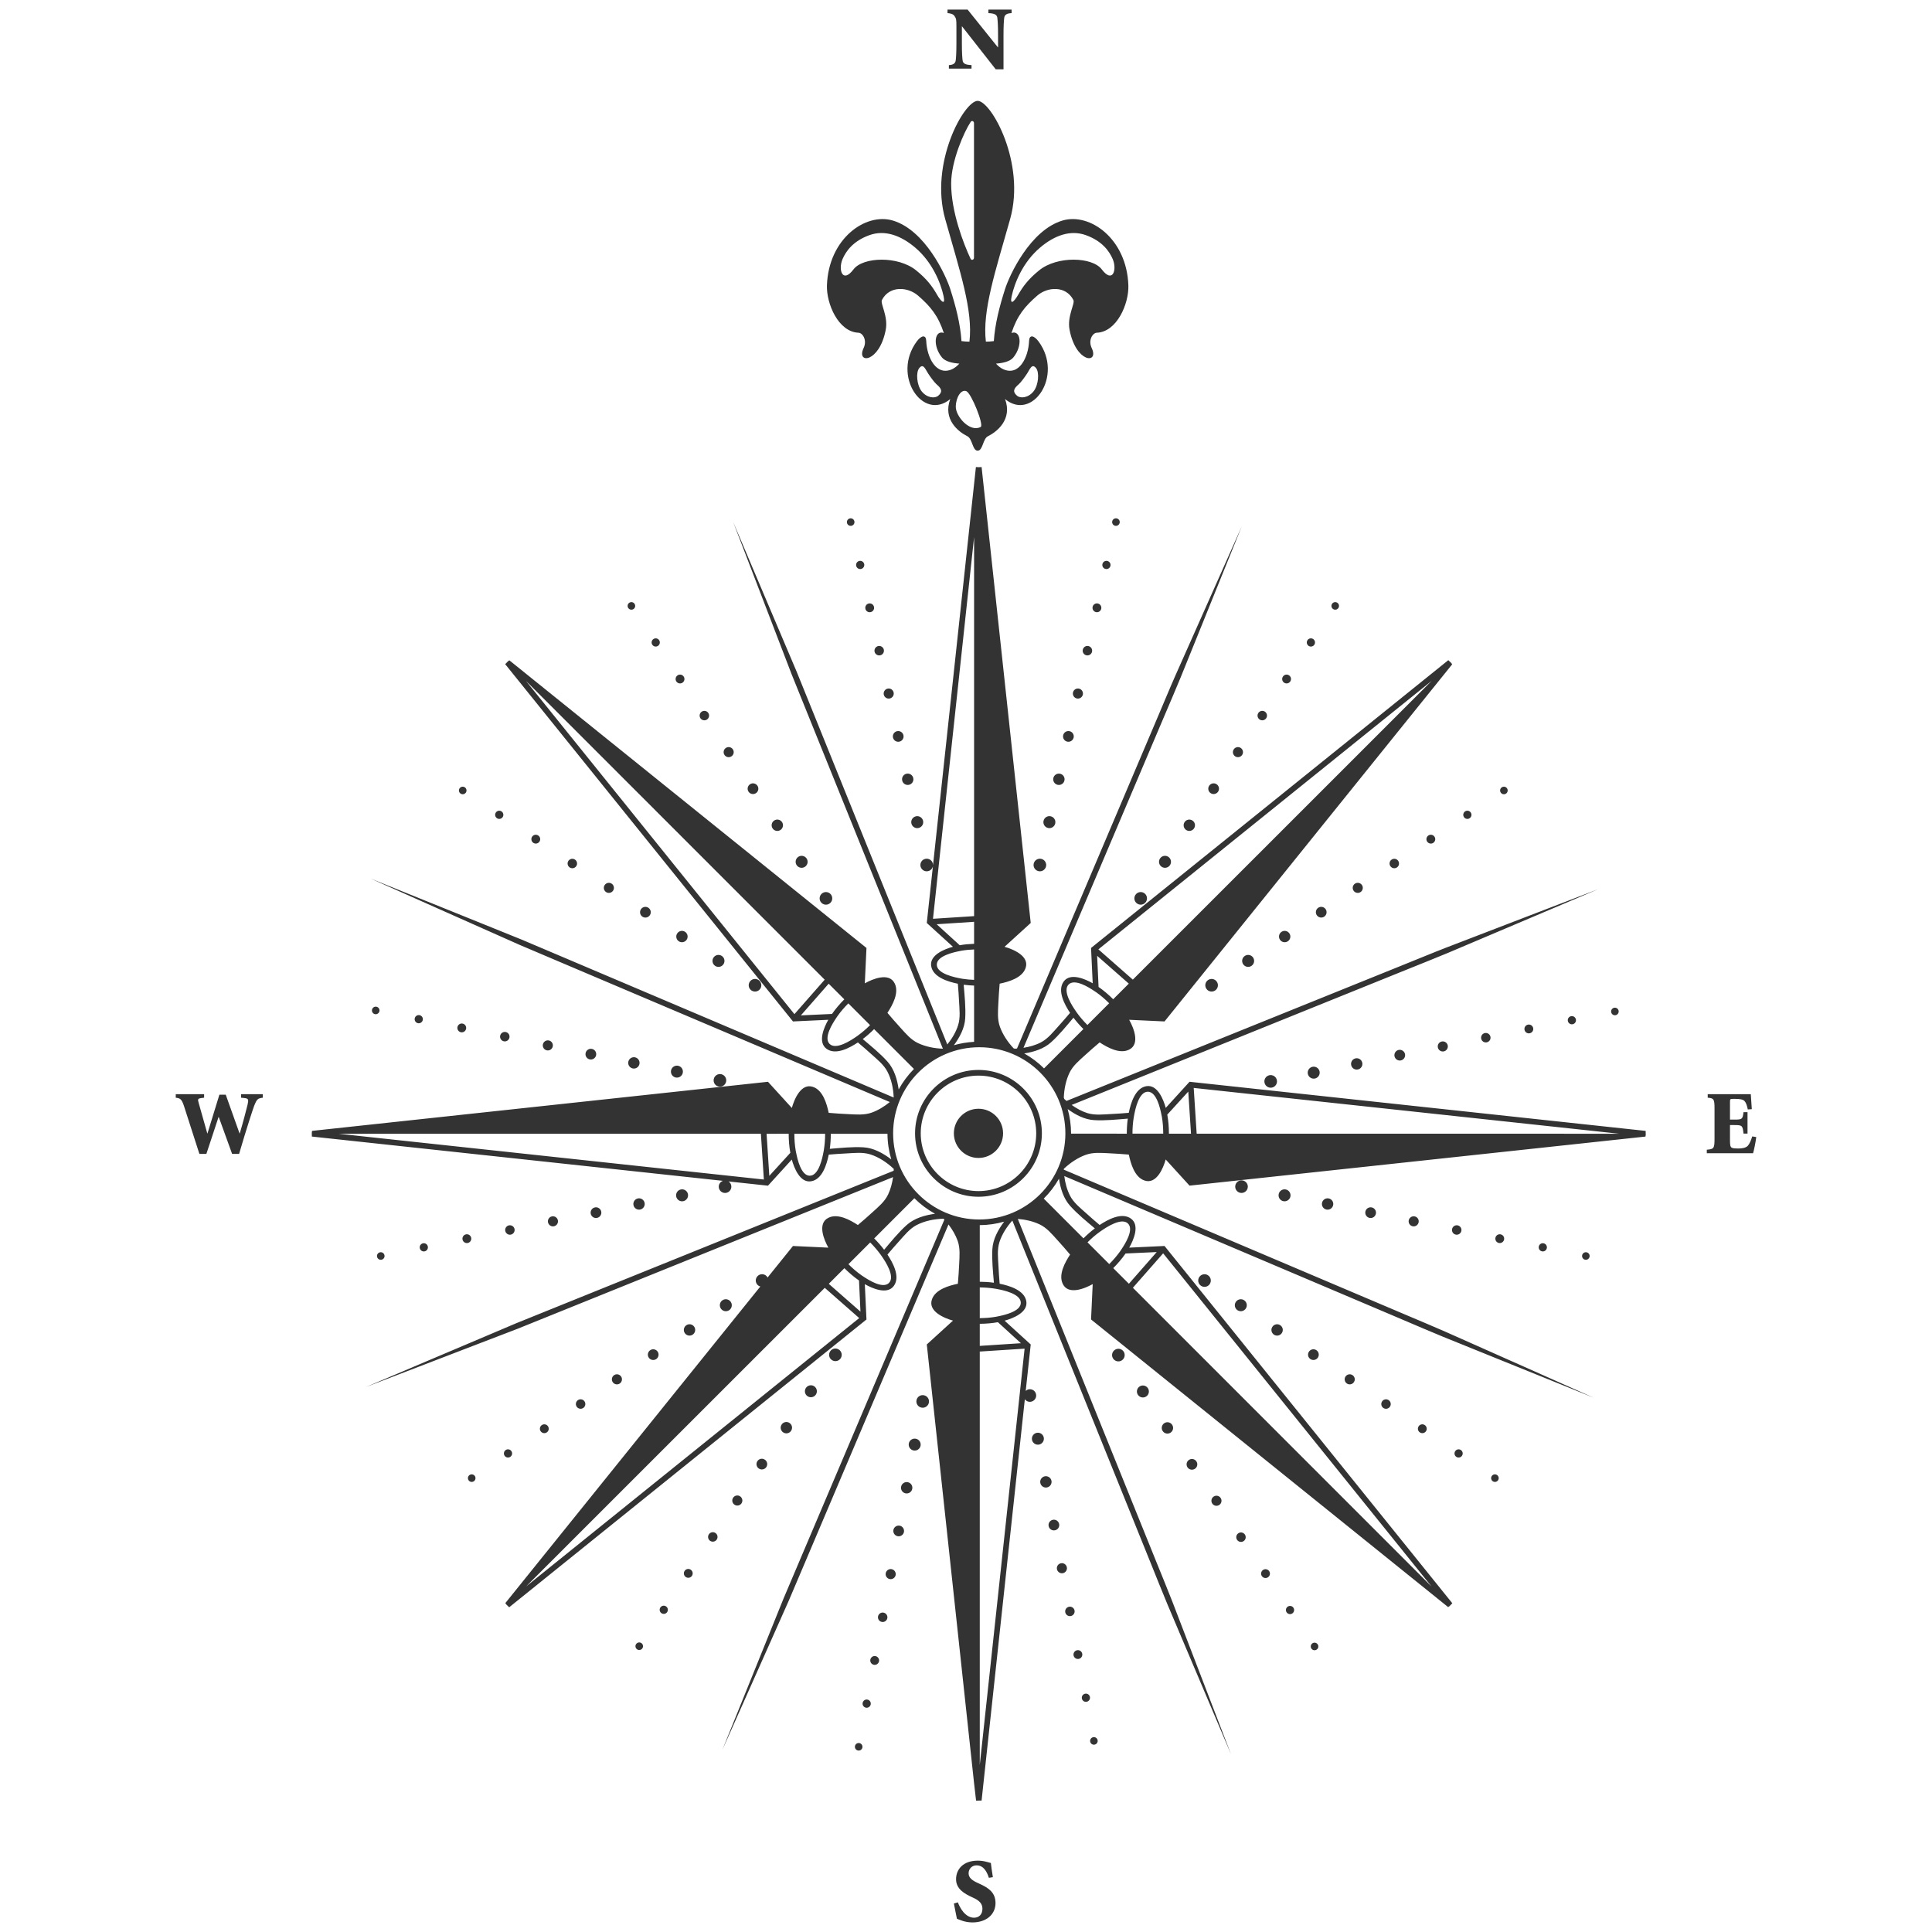 <?xml version="1.0" encoding="utf-8"?>
<!-- Generator: Adobe Illustrator 16.0.3, SVG Export Plug-In . SVG Version: 6.00 Build 0)  -->
<!DOCTYPE svg PUBLIC "-//W3C//DTD SVG 1.1//EN" "http://www.w3.org/Graphics/SVG/1.1/DTD/svg11.dtd">
<svg version="1.1" id="Layer_1" xmlns="http://www.w3.org/2000/svg" xmlns:xlink="http://www.w3.org/1999/xlink" x="0px" y="0px"
	 width="202px" height="202px" viewBox="-21.041 38.666 202 202" enable-background="new -21.041 38.666 202 202"
	 xml:space="preserve">
<path opacity="0.8" d="M0.3,153.437l-0.304,0.038c-0.352,0.048-0.38,0.114-0.266,0.504l0.903,3.193h0.018l1.246-4.049h0.665
	l1.444,4.049h0.02c0.333-1.112,0.685-2.452,0.817-3.004c0.124-0.541,0.095-0.646-0.314-0.693l-0.361-0.038v-0.37h2.271v0.37
	c-0.532,0.076-0.618,0.105-0.94,0.941c-0.048,0.123-0.779,2.31-1.54,4.932H3.227l-1.397-3.858H1.811l-1.274,3.858h-0.731
	l-1.606-4.988c-0.257-0.789-0.428-0.827-0.865-0.885v-0.37H0.3V153.437z M158.221,154.587c0-1.027-0.076-1.093-0.712-1.15v-0.37
	h4.505c0.009,0.161,0.056,0.855,0.104,1.568l-0.418,0.028c-0.096-0.466-0.2-0.732-0.352-0.885c-0.152-0.16-0.465-0.219-0.97-0.219
	h-0.161c-0.36,0-0.38,0-0.38,0.333v1.834h0.476c0.817,0,0.846-0.057,0.94-0.778h0.418v2.243h-0.418
	c-0.095-0.838-0.123-0.894-0.94-0.894h-0.476v1.549c0,0.494,0.02,0.731,0.189,0.817c0.152,0.076,0.371,0.085,0.666,0.085
	c0.38,0,0.798-0.057,1.007-0.284c0.162-0.172,0.323-0.524,0.466-0.979l0.418,0.066c-0.048,0.466-0.247,1.435-0.332,1.691h-4.838
	v-0.37c0.731-0.057,0.808-0.124,0.808-1.149V154.587z M83.881,45.91h-0.816l-3.518-4.485h-0.019v1.748
	c0,0.998,0.038,1.521,0.076,1.815c0.048,0.333,0.304,0.456,0.932,0.485v0.37H78.17v-0.37c0.418-0.02,0.664-0.152,0.713-0.485
	c0.038-0.294,0.074-0.817,0.074-1.815v-1.748c0-0.704-0.018-0.827-0.207-1.094c-0.145-0.199-0.381-0.266-0.723-0.294v-0.371h2.1
	l3.164,3.944h0.02v-1.273c0-0.998-0.039-1.521-0.075-1.815c-0.048-0.332-0.305-0.456-0.933-0.484v-0.371h2.424v0.371
	c-0.475,0.019-0.723,0.152-0.77,0.484c-0.038,0.295-0.076,0.817-0.076,1.815V45.91z M79.109,237.566
	c0.201,0.552,0.762,1.606,1.693,1.606c0.494,0,0.875-0.323,0.875-0.94c0-0.561-0.372-0.876-0.951-1.142l-0.143-0.067
	c-0.779-0.359-1.663-0.853-1.663-1.871c0-1.074,0.778-1.947,2.271-1.947c0.295,0,0.599,0.038,0.874,0.113
	c0.22,0.057,0.372,0.096,0.495,0.132c0.037,0.372,0.104,0.837,0.21,1.483L82.352,235c-0.209-0.627-0.542-1.302-1.293-1.302
	c-0.484,0-0.828,0.372-0.828,0.827c0,0.475,0.373,0.751,0.98,1.025l0.209,0.096c0.874,0.4,1.625,0.884,1.625,1.997
	c0,1.168-0.941,2.022-2.414,2.022c-0.379,0-0.77-0.074-1.026-0.162c-0.284-0.094-0.484-0.171-0.599-0.228
	c-0.076-0.437-0.199-0.948-0.313-1.586L79.109,237.566z M68.725,73.455c0.413,0.015,0.926,0.761,0.529,1.6
	c-0.803,1.691,1.646,1.572,2.313-1.906c0.275-1.431-0.596-2.742-0.396-3.121c0.793-1.525,2.711-1.373,3.769-0.459
	c1.319,1.142,2.109,2.113,2.702,3.914c-0.965-0.36-1.21,1.322-0.19,2.563c0.341,0.416,1.079,0.583,1.81,0.639
	c-0.23,0.248-0.484,0.459-0.751,0.58c-1.653,0.762-2.646-1.219-2.711-2.973c-0.023-0.628-0.493-0.6-0.993,0.077
	c-2.643,3.582,0.663,8.383,3.505,6.021c-0.794,2.133,0.859,3.429,1.786,3.884c0.546,0.271,0.528,1.512,1.079,1.512
	c0.552,0,0.533-1.24,1.079-1.512c0.927-0.455,2.579-1.751,1.786-3.884c2.843,2.362,6.147-2.438,3.505-6.021
	c-0.499-0.677-0.969-0.705-0.992-0.077c-0.066,1.754-1.058,3.734-2.711,2.973c-0.266-0.121-0.52-0.332-0.75-0.58
	c0.729-0.056,1.467-0.223,1.808-0.639c1.02-1.241,0.774-2.924-0.189-2.563c0.592-1.801,1.383-2.772,2.701-3.914
	c1.059-0.914,2.976-1.066,3.77,0.459c0.197,0.379-0.671,1.69-0.398,3.121c0.667,3.479,3.116,3.598,2.315,1.906
	c-0.396-0.839,0.115-1.585,0.527-1.6c2.117-0.078,3.373-3.049,3.306-4.953c-0.168-4.888-4.032-7.62-6.875-6.781
	c-3.389,0.999-5.553,5.715-6.016,7.162c-0.573,1.791-1.054,3.633-1.175,5.447c-0.287,0.039-0.575,0.056-0.832,0.057
	c-0.387-3.259,0.995-7.341,2.537-12.819c1.652-5.868-1.984-12.357-3.396-12.357s-5.047,6.489-3.394,12.357
	c1.542,5.479,2.922,9.561,2.535,12.819c-0.256-0.001-0.545-0.018-0.832-0.057c-0.119-1.814-0.602-3.656-1.175-5.447
	c-0.464-1.447-2.626-6.163-6.015-7.162c-2.844-0.839-6.707,1.894-6.877,6.781C65.354,70.406,66.607,73.377,68.725,73.455z
	 M77.038,80.055c-0.347,0.286-1.171,0.223-1.725-0.488c-0.507-0.654-0.605-1.969-0.246-2.41c0.431-0.532,0.632,0.099,0.931,0.557
	c0.259,0.4,0.667,0.948,0.892,1.143C77.285,79.199,77.631,79.567,77.038,80.055z M85.461,78.855
	c0.225-0.194,0.633-0.742,0.893-1.143c0.297-0.458,0.499-1.089,0.931-0.557c0.358,0.441,0.259,1.756-0.248,2.41
	c-0.554,0.711-1.377,0.774-1.724,0.488C84.719,79.567,85.063,79.199,85.461,78.855z M84.734,69.634
	c0.298-1.372,1.165-3.557,2.977-5.086c1.485-1.258,3.16-1.886,4.796-1.29c1.715,0.623,2.441,1.689,2.789,2.489
	c0.483,1.117,0.004,2.604-1.141,1.085c-0.991-1.313-4.66-1.43-6.545,0.098c-1.096,0.888-1.668,1.638-2.181,2.532
	C84.962,70.276,84.525,70.599,84.734,69.634z M78.407,57.849c0.004-2.372,1.364-5.427,2.044-6.441
	c0.111-0.168,0.343-0.076,0.343,0.137v14.064c0,0.229-0.265,0.31-0.359,0.107C79.707,64.166,78.4,60.796,78.407,57.849z M80,79.568
	c0.525,0.226,1.854,3.547,1.494,3.739c-1.139,0.604-2.633-1.121-2.603-2.142C78.919,80.143,79.475,79.346,80,79.568z M67.055,65.747
	c0.348-0.8,1.074-1.866,2.789-2.489c1.635-0.596,3.309,0.032,4.797,1.29c1.811,1.529,2.678,3.714,2.975,5.086
	c0.209,0.965-0.229,0.643-0.694-0.172c-0.513-0.895-1.083-1.645-2.181-2.532c-1.885-1.527-5.554-1.41-6.545-0.098
	C67.049,68.351,66.57,66.864,67.055,65.747z M116.181,210.481c-0.181,0.124-0.229,0.368-0.107,0.551
	c0.121,0.181,0.367,0.228,0.55,0.105c0.18-0.122,0.229-0.367,0.104-0.548C116.608,210.408,116.361,210.359,116.181,210.481z
	 M113.598,206.646c-0.195,0.132-0.249,0.398-0.116,0.596c0.131,0.194,0.398,0.247,0.596,0.115c0.196-0.132,0.248-0.398,0.115-0.595
	C114.061,206.565,113.795,206.515,113.598,206.646z M111.017,202.812c-0.212,0.142-0.269,0.429-0.127,0.64
	c0.146,0.213,0.43,0.269,0.642,0.126s0.269-0.431,0.125-0.642C111.514,202.726,111.228,202.669,111.017,202.812z M131.11,190.39
	c-0.134,0.194-0.084,0.461,0.112,0.595c0.195,0.132,0.462,0.084,0.596-0.113c0.133-0.195,0.082-0.464-0.113-0.596
	C131.509,190.142,131.243,190.192,131.11,190.39z M134.932,192.989c-0.121,0.181-0.075,0.427,0.106,0.551
	c0.18,0.122,0.426,0.075,0.55-0.105c0.121-0.181,0.074-0.427-0.106-0.549C135.302,192.762,135.055,192.809,134.932,192.989z
	 M92.417,215.751c-0.231,0.043-0.387,0.267-0.343,0.498c0.042,0.233,0.266,0.388,0.5,0.345c0.231-0.042,0.386-0.268,0.343-0.501
	C92.873,215.86,92.65,215.706,92.417,215.751z M93.261,220.297c-0.216,0.041-0.356,0.248-0.318,0.462
	c0.04,0.215,0.247,0.357,0.462,0.316c0.215-0.04,0.356-0.246,0.315-0.461C93.682,220.398,93.475,220.259,93.261,220.297z
	 M108.434,198.976c-0.227,0.152-0.286,0.46-0.135,0.685c0.153,0.228,0.46,0.287,0.687,0.137c0.227-0.154,0.286-0.461,0.134-0.687
	C108.967,198.883,108.659,198.821,108.434,198.976z M76.402,174.521C76.433,174.434,76.395,174.543,76.402,174.521L76.402,174.521z
	 M72.511,141.494C72.501,141.476,72.553,141.579,72.511,141.494L72.511,141.494z M86.191,139.883
	C86.161,139.972,86.198,139.861,86.191,139.883L86.191,139.883z M63.977,152.309C64.065,152.339,63.956,152.301,63.977,152.309
	L63.977,152.309z M97.004,148.416C96.919,148.459,97.024,148.407,97.004,148.416L97.004,148.416z M90.082,172.91
	C90.041,172.826,90.092,172.931,90.082,172.91L90.082,172.91z M65.589,165.989C65.674,165.947,65.568,165.998,65.589,165.989
	L65.589,165.989z M98.616,162.097C98.526,162.066,98.638,162.104,98.616,162.097L98.616,162.097z M91.574,211.205
	c-0.25,0.047-0.415,0.288-0.369,0.536c0.047,0.254,0.287,0.416,0.538,0.372c0.251-0.047,0.417-0.289,0.369-0.539
	C92.065,211.325,91.826,211.158,91.574,211.205z M113.223,110.045c0.211,0.142,0.498,0.085,0.639-0.128
	c0.142-0.214,0.085-0.499-0.128-0.64c-0.212-0.143-0.498-0.084-0.64,0.129C112.952,109.618,113.01,109.904,113.223,110.045z
	 M73.288,120.271c0.069,0.321,0.388,0.522,0.707,0.451c0.321-0.07,0.522-0.388,0.45-0.708c-0.07-0.32-0.388-0.521-0.707-0.45
	C73.418,119.635,73.215,119.951,73.288,120.271z M91.309,207.055c-0.05-0.268-0.308-0.447-0.575-0.396
	c-0.27,0.051-0.447,0.31-0.397,0.575c0.05,0.271,0.308,0.447,0.576,0.398C91.181,207.581,91.358,207.323,91.309,207.055z
	 M89.542,120.723c0.32,0.071,0.639-0.13,0.709-0.451c0.072-0.32-0.131-0.637-0.451-0.707c-0.319-0.07-0.637,0.13-0.709,0.45
	C89.021,120.335,89.222,120.652,89.542,120.723z M88.543,125.236c0.337,0.076,0.672-0.137,0.746-0.476
	c0.075-0.338-0.139-0.672-0.477-0.747c-0.337-0.075-0.671,0.138-0.746,0.476C87.991,124.828,88.203,125.162,88.543,125.236z
	 M87.542,129.75c0.354,0.08,0.707-0.146,0.786-0.5c0.078-0.356-0.146-0.709-0.502-0.787c-0.355-0.079-0.708,0.146-0.787,0.501
	C86.96,129.32,87.186,129.672,87.542,129.75z M71.363,111.295c0.063,0.282,0.346,0.462,0.629,0.399
	c0.285-0.063,0.465-0.345,0.4-0.629c-0.063-0.284-0.345-0.464-0.628-0.401C71.48,110.728,71.301,111.009,71.363,111.295z
	 M72.325,115.782c0.067,0.303,0.366,0.494,0.669,0.426c0.302-0.066,0.492-0.365,0.426-0.667c-0.066-0.304-0.367-0.492-0.668-0.427
	C72.447,115.182,72.258,115.48,72.325,115.782z M55.436,117.745c0.244-0.162,0.311-0.489,0.148-0.731
	c-0.161-0.243-0.489-0.308-0.73-0.147c-0.243,0.161-0.309,0.488-0.147,0.732C54.867,117.84,55.195,117.905,55.436,117.745z
	 M67.988,93.639c0.213-0.048,0.348-0.258,0.301-0.472c-0.048-0.212-0.26-0.348-0.472-0.301c-0.214,0.049-0.349,0.259-0.302,0.473
	C67.563,93.552,67.775,93.687,67.988,93.639z M68.99,98.153c0.23-0.052,0.376-0.281,0.325-0.512
	c-0.052-0.232-0.282-0.377-0.513-0.326c-0.23,0.052-0.376,0.28-0.324,0.513C68.528,98.06,68.758,98.204,68.99,98.153z
	 M69.99,102.666c0.248-0.054,0.405-0.301,0.35-0.549c-0.055-0.25-0.301-0.407-0.55-0.352c-0.249,0.055-0.405,0.301-0.35,0.551
	S69.741,102.722,69.99,102.666z M70.992,107.181c0.267-0.059,0.434-0.323,0.375-0.59c-0.061-0.267-0.324-0.435-0.59-0.376
	c-0.266,0.061-0.436,0.325-0.376,0.592C70.461,107.071,70.725,107.24,70.992,107.181z M116.376,106.077
	c0.133-0.197,0.08-0.464-0.118-0.596c-0.196-0.131-0.463-0.078-0.596,0.12c-0.13,0.196-0.077,0.463,0.12,0.595
	C115.98,106.326,116.246,106.274,116.376,106.077z M132.616,124.216c0.199-0.131,0.252-0.397,0.12-0.595
	c-0.13-0.196-0.396-0.251-0.596-0.119c-0.195,0.131-0.25,0.397-0.117,0.595C132.153,124.293,132.42,124.347,132.616,124.216z
	 M111.347,113.758c0.15-0.227,0.09-0.534-0.137-0.687c-0.228-0.15-0.535-0.089-0.687,0.139c-0.15,0.228-0.091,0.534,0.138,0.686
	C110.889,114.047,111.196,113.984,111.347,113.758z M52.877,113.896c0.227-0.151,0.288-0.458,0.138-0.686
	c-0.151-0.228-0.459-0.289-0.687-0.139c-0.227,0.152-0.287,0.46-0.137,0.687S52.649,114.047,52.877,113.896z M118.892,102.236
	c0.122-0.183,0.072-0.428-0.11-0.55c-0.183-0.12-0.428-0.07-0.548,0.111c-0.121,0.182-0.071,0.427,0.109,0.548
	C118.525,102.466,118.771,102.417,118.892,102.236z M147.884,144.808c0.214-0.043,0.352-0.252,0.309-0.466
	c-0.044-0.215-0.252-0.353-0.466-0.309c-0.214,0.043-0.354,0.251-0.309,0.466C147.461,144.713,147.67,144.851,147.884,144.808z
	 M136.419,121.643c0.182-0.121,0.23-0.367,0.109-0.549c-0.121-0.183-0.366-0.23-0.548-0.109s-0.231,0.366-0.11,0.548
	S136.237,121.764,136.419,121.643z M94.548,98.153c0.232,0.051,0.462-0.094,0.512-0.325c0.053-0.232-0.094-0.461-0.325-0.513
	c-0.229-0.051-0.459,0.094-0.512,0.326C94.173,97.872,94.316,98.102,94.548,98.153z M91.546,111.694
	c0.283,0.063,0.565-0.117,0.629-0.399c0.063-0.286-0.116-0.567-0.4-0.631c-0.284-0.063-0.565,0.117-0.63,0.401
	C91.081,111.35,91.261,111.631,91.546,111.694z M95.55,93.639c0.213,0.048,0.425-0.087,0.473-0.3
	c0.049-0.214-0.088-0.424-0.301-0.473c-0.214-0.047-0.425,0.089-0.473,0.301C95.202,93.381,95.337,93.591,95.55,93.639z
	 M92.547,107.181c0.267,0.06,0.53-0.109,0.59-0.374c0.059-0.267-0.11-0.531-0.376-0.592c-0.267-0.059-0.531,0.109-0.59,0.376
	C92.111,106.857,92.279,107.122,92.547,107.181z M93.548,102.666c0.249,0.056,0.495-0.1,0.551-0.35
	c0.055-0.25-0.102-0.496-0.351-0.551c-0.249-0.056-0.496,0.102-0.551,0.352C93.144,102.365,93.299,102.612,93.548,102.666z
	 M90.544,116.208c0.302,0.068,0.603-0.123,0.67-0.426c0.067-0.302-0.124-0.601-0.427-0.668c-0.302-0.065-0.603,0.123-0.668,0.427
	C90.051,115.843,90.242,116.142,90.544,116.208z M74.249,124.761c0.075,0.339,0.409,0.552,0.746,0.476
	c0.339-0.074,0.552-0.408,0.477-0.747c-0.075-0.338-0.408-0.551-0.745-0.476C74.389,124.089,74.174,124.423,74.249,124.761z
	 M69.652,216.366c-0.232-0.042-0.455,0.11-0.499,0.344s0.11,0.457,0.343,0.502c0.234,0.042,0.459-0.112,0.5-0.346
	C70.039,216.633,69.885,216.411,69.652,216.366z M73.023,198.184c-0.305-0.057-0.597,0.145-0.654,0.447
	c-0.057,0.305,0.145,0.597,0.449,0.654c0.305,0.057,0.598-0.145,0.654-0.449C73.527,198.531,73.326,198.238,73.023,198.184z
	 M73.867,193.636c-0.323-0.062-0.635,0.154-0.693,0.478c-0.061,0.32,0.152,0.632,0.474,0.69c0.323,0.059,0.634-0.152,0.692-0.476
	C74.401,194.005,74.188,193.694,73.867,193.636z M74.708,189.092c-0.341-0.065-0.667,0.16-0.729,0.499
	c-0.063,0.342,0.162,0.667,0.502,0.729c0.34,0.063,0.666-0.16,0.729-0.5C75.272,189.479,75.049,189.152,74.708,189.092z
	 M71.337,207.274c-0.267-0.051-0.525,0.128-0.575,0.396c-0.049,0.269,0.127,0.526,0.397,0.577c0.267,0.049,0.524-0.128,0.575-0.396
	C71.783,207.583,71.605,207.325,71.337,207.274z M70.494,211.82c-0.25-0.047-0.488,0.12-0.537,0.37
	c-0.047,0.25,0.119,0.491,0.37,0.538s0.491-0.118,0.538-0.37C70.911,212.108,70.744,211.867,70.494,211.82z M72.181,202.728
	c-0.287-0.053-0.563,0.139-0.614,0.423c-0.054,0.286,0.135,0.563,0.422,0.615c0.286,0.053,0.563-0.138,0.615-0.422
	C72.655,203.057,72.467,202.781,72.181,202.728z M90.504,202.535c-0.053-0.286-0.328-0.476-0.615-0.423
	c-0.286,0.053-0.475,0.327-0.422,0.613c0.053,0.287,0.328,0.478,0.615,0.425C90.369,203.096,90.557,202.821,90.504,202.535z
	 M89.699,198.016c-0.057-0.305-0.349-0.506-0.652-0.449c-0.305,0.055-0.505,0.35-0.449,0.652c0.057,0.305,0.35,0.506,0.654,0.448
	C89.556,198.612,89.756,198.32,89.699,198.016z M88.092,188.976c-0.064-0.341-0.39-0.564-0.729-0.502
	c-0.341,0.063-0.565,0.388-0.503,0.729c0.064,0.341,0.392,0.564,0.73,0.502C87.93,189.642,88.154,189.314,88.092,188.976z
	 M88.896,193.495c-0.06-0.322-0.37-0.536-0.693-0.475c-0.32,0.059-0.535,0.367-0.475,0.69c0.061,0.325,0.37,0.536,0.693,0.476
	C88.744,194.127,88.957,193.818,88.896,193.495z M75.551,184.545c-0.359-0.066-0.703,0.169-0.77,0.528
	c-0.065,0.357,0.17,0.701,0.529,0.766c0.358,0.069,0.701-0.168,0.769-0.525C76.146,184.953,75.908,184.61,75.551,184.545z
	 M28.056,192.886c-0.181,0.122-0.228,0.368-0.105,0.549c0.124,0.181,0.37,0.228,0.55,0.105c0.181-0.124,0.227-0.37,0.105-0.551
	C28.483,192.809,28.237,192.762,28.056,192.886z M50.316,110.045c0.212-0.141,0.269-0.427,0.129-0.639
	c-0.143-0.213-0.429-0.271-0.641-0.129c-0.213,0.141-0.27,0.426-0.129,0.64C49.818,110.13,50.104,110.187,50.316,110.045z
	 M27.668,121.532c0.121-0.182,0.072-0.427-0.11-0.548c-0.181-0.121-0.427-0.073-0.548,0.109c-0.121,0.182-0.072,0.428,0.11,0.549
	C27.301,121.764,27.546,121.714,27.668,121.532z M30.922,124.216c0.195,0.131,0.463,0.077,0.594-0.119
	c0.131-0.197,0.077-0.464-0.119-0.595c-0.197-0.132-0.465-0.077-0.595,0.119C30.67,123.818,30.724,124.085,30.922,124.216z
	 M47.756,106.196c0.197-0.132,0.25-0.398,0.12-0.595c-0.132-0.198-0.399-0.251-0.596-0.12c-0.198,0.132-0.251,0.398-0.118,0.596
	C47.291,106.274,47.559,106.326,47.756,106.196z M45.195,102.346c0.182-0.121,0.23-0.366,0.109-0.548s-0.366-0.231-0.548-0.111
	c-0.182,0.122-0.231,0.367-0.11,0.55C44.768,102.417,45.013,102.466,45.195,102.346z M45.467,210.565
	c-0.123,0.181-0.074,0.424,0.105,0.548c0.184,0.122,0.429,0.073,0.551-0.105c0.121-0.183,0.073-0.429-0.107-0.551
	C45.835,210.336,45.588,210.382,45.467,210.565z M50.539,202.911c-0.143,0.211-0.086,0.499,0.125,0.642
	c0.213,0.143,0.497,0.085,0.642-0.126c0.142-0.211,0.085-0.498-0.126-0.64C50.969,202.643,50.682,202.699,50.539,202.911z
	 M53.076,199.084c-0.152,0.228-0.092,0.534,0.134,0.688c0.228,0.15,0.534,0.091,0.687-0.136c0.151-0.226,0.092-0.533-0.135-0.688
	C53.535,198.797,53.229,198.858,53.076,199.084z M68.81,220.913c-0.214-0.039-0.421,0.102-0.46,0.316
	c-0.041,0.216,0.102,0.421,0.316,0.461c0.215,0.041,0.421-0.102,0.461-0.316C69.166,221.161,69.025,220.953,68.81,220.913z
	 M48.003,206.736c-0.132,0.196-0.079,0.465,0.116,0.597c0.197,0.132,0.465,0.079,0.596-0.115c0.132-0.197,0.078-0.464-0.117-0.596
	C48.4,206.488,48.135,206.541,48.003,206.736z M32.315,190.984c0.196-0.134,0.245-0.4,0.112-0.595
	c-0.133-0.197-0.398-0.248-0.595-0.114c-0.195,0.132-0.246,0.4-0.114,0.596C31.854,191.068,32.12,191.116,32.315,190.984z
	 M39.943,185.874c0.225-0.154,0.284-0.462,0.13-0.687c-0.153-0.228-0.46-0.285-0.687-0.133c-0.226,0.154-0.283,0.462-0.131,0.689
	C39.41,185.969,39.717,186.028,39.943,185.874z M50.754,136.916c0.182-0.272,0.108-0.642-0.166-0.823
	c-0.273-0.182-0.641-0.107-0.822,0.166c-0.182,0.272-0.109,0.641,0.164,0.822C50.203,137.264,50.572,137.189,50.754,136.916z
	 M58.447,142.045c0.203-0.304,0.121-0.713-0.182-0.915c-0.305-0.202-0.713-0.12-0.915,0.184c-0.202,0.303-0.12,0.712,0.185,0.914
	C57.838,142.429,58.246,142.348,58.447,142.045z M54.602,139.48c0.191-0.288,0.113-0.676-0.175-0.868s-0.677-0.114-0.868,0.173
	c-0.192,0.288-0.115,0.678,0.174,0.869C54.021,139.847,54.408,139.769,54.602,139.48z M39.21,129.224
	c0.153-0.227,0.09-0.533-0.136-0.685c-0.229-0.151-0.535-0.09-0.688,0.138c-0.15,0.228-0.089,0.534,0.139,0.686
	C38.752,129.513,39.059,129.452,39.21,129.224z M43.059,131.789c0.161-0.243,0.096-0.57-0.148-0.732
	c-0.241-0.161-0.569-0.096-0.73,0.146c-0.162,0.242-0.096,0.569,0.146,0.732C42.568,132.096,42.896,132.03,43.059,131.789z
	 M46.906,134.353c0.171-0.258,0.102-0.605-0.156-0.776c-0.258-0.173-0.605-0.102-0.777,0.154c-0.172,0.259-0.102,0.606,0.155,0.777
	C46.385,134.68,46.734,134.61,46.906,134.353z M63.119,129.294c0.289-0.191,0.367-0.579,0.176-0.868
	c-0.192-0.288-0.58-0.366-0.869-0.176c-0.288,0.192-0.366,0.581-0.176,0.87C62.443,129.408,62.832,129.486,63.119,129.294z
	 M65.68,133.144c0.303-0.201,0.387-0.61,0.185-0.914s-0.61-0.386-0.915-0.184c-0.303,0.202-0.387,0.61-0.184,0.915
	C64.967,133.263,65.378,133.346,65.68,133.144z M58,121.594c0.256-0.171,0.326-0.519,0.154-0.775
	c-0.172-0.259-0.52-0.327-0.775-0.157c-0.26,0.172-0.328,0.52-0.159,0.777C57.393,121.695,57.74,121.767,58,121.594z M60.56,125.445
	c0.272-0.183,0.347-0.551,0.165-0.824c-0.182-0.272-0.549-0.346-0.822-0.165c-0.273,0.182-0.349,0.549-0.166,0.823
	C59.918,125.553,60.287,125.626,60.56,125.445z M45.816,149.914c0.065-0.321-0.143-0.636-0.464-0.7
	c-0.321-0.065-0.634,0.143-0.699,0.464c-0.064,0.321,0.142,0.634,0.464,0.699S45.752,150.235,45.816,149.914z M27.692,146.231
	c0.051-0.25-0.111-0.492-0.36-0.543c-0.25-0.052-0.494,0.11-0.545,0.36c-0.05,0.25,0.111,0.492,0.362,0.544
	C27.397,146.644,27.641,146.481,27.692,146.231z M36.754,148.073c0.059-0.285-0.126-0.564-0.412-0.622
	c-0.285-0.058-0.563,0.126-0.621,0.412c-0.059,0.285,0.126,0.563,0.412,0.622C36.418,148.542,36.695,148.358,36.754,148.073z
	 M32.223,147.153c0.055-0.269-0.118-0.529-0.385-0.584c-0.269-0.055-0.529,0.119-0.584,0.387s0.119,0.529,0.387,0.583
	C31.907,147.593,32.169,147.421,32.223,147.153z M18.63,144.391c0.043-0.214-0.095-0.423-0.309-0.466
	c-0.213-0.043-0.422,0.095-0.466,0.309c-0.044,0.215,0.095,0.423,0.309,0.467C18.377,144.742,18.586,144.604,18.63,144.391z
	 M107.954,117.014c-0.161,0.242-0.097,0.569,0.147,0.731c0.241,0.16,0.569,0.095,0.73-0.146c0.161-0.244,0.096-0.571-0.146-0.732
	C108.443,116.706,108.116,116.771,107.954,117.014z M50.348,150.834c0.068-0.339-0.15-0.669-0.49-0.737
	c-0.338-0.069-0.668,0.149-0.738,0.488c-0.067,0.339,0.15,0.67,0.49,0.739C49.947,151.393,50.279,151.174,50.348,150.834z
	 M54.877,151.756c0.074-0.357-0.156-0.706-0.514-0.779c-0.357-0.072-0.705,0.159-0.777,0.516c-0.073,0.357,0.158,0.706,0.516,0.777
	C54.458,152.342,54.807,152.112,54.877,151.756z M35.363,126.66c0.141-0.212,0.083-0.497-0.129-0.639
	c-0.212-0.144-0.498-0.085-0.641,0.128c-0.141,0.212-0.083,0.497,0.129,0.64C34.936,126.931,35.221,126.873,35.363,126.66z
	 M151.022,157.007l0.004-0.1l-0.004,0.051l-0.002-0.051l-47.689-5.137l-2.487,2.731c-0.237-0.857-0.853-2.46-2.02-2.272
	c-1.185,0.19-1.645,1.809-1.846,2.788c-0.62,0.054-1.241,0.096-1.862,0.127c-0.815,0.042-1.684,0.15-2.476-0.1
	c-0.573-0.182-1.126-0.487-1.633-0.849c12.891-5.208,25.277-10.211,35.035-14.153c1.508-0.614,2.963-1.18,4.33-1.756
	c1.367-0.579,2.663-1.129,3.882-1.646c2.437-1.033,4.561-1.934,6.311-2.676c3.498-1.483,5.496-2.331,5.496-2.331
	s-2.026,0.779-5.573,2.142c-1.773,0.682-3.927,1.51-6.398,2.459c-1.235,0.475-2.548,0.979-3.935,1.513
	c-1.385,0.535-2.823,1.14-4.335,1.744c-9.839,3.976-22.349,9.029-35.352,14.282c-0.078-0.066-0.154-0.132-0.229-0.2
	c-0.02-0.047-0.033-0.097-0.054-0.143c0.033-0.875,0.213-1.793,0.586-2.581c0.355-0.751,0.993-1.274,1.598-1.825
	c0.512-0.468,1.033-0.924,1.564-1.371c0.803,0.526,2.091,1.244,3.069,0.762c1.198-0.574,0.478-2.31,0.016-3.126l3.699,0.173
	l30.075-37.338l-0.127-0.14l0.148,0.114l-0.354-0.339l-0.067-0.074l0.033,0.04l-0.038-0.036l-37.354,30.09l0.173,3.691
	c-0.773-0.439-2.343-1.138-3.035-0.18c-0.703,0.973,0.117,2.442,0.667,3.276c-0.401,0.476-0.81,0.945-1.227,1.407
	c-0.549,0.606-1.085,1.295-1.822,1.679c-0.554,0.289-1.185,0.466-1.82,0.567c5.376-12.665,10.536-24.82,14.609-34.414
	c0.632-1.501,1.261-2.93,1.82-4.304c0.557-1.376,1.085-2.682,1.582-3.908c0.992-2.453,1.856-4.593,2.569-6.354
	c1.425-3.523,2.239-5.536,2.239-5.536s-0.882,1.984-2.427,5.456c-0.772,1.736-1.711,3.844-2.785,6.263
	c-0.539,1.209-1.11,2.495-1.714,3.852c-0.601,1.357-1.191,2.802-1.832,4.299c-4.105,9.673-9.316,21.946-14.739,34.722
	c-0.081,0.006-0.162,0.012-0.242,0.016c-0.038-0.016-0.079-0.027-0.117-0.043c-0.605-0.646-1.133-1.43-1.43-2.258
	c-0.28-0.783-0.199-1.605-0.162-2.421c0.032-0.693,0.078-1.386,0.138-2.076c0.939-0.195,2.358-0.599,2.71-1.632
	c0.439-1.254-1.296-1.971-2.2-2.222l2.738-2.494l-5.136-47.668l-0.286,0.016l-0.309-0.016l-0.194,1.804l-4.301,39.923
	c0.016-0.084,0.014-0.173-0.006-0.262c-0.078-0.355-0.432-0.58-0.787-0.501c-0.355,0.078-0.58,0.431-0.502,0.787
	c0.08,0.354,0.434,0.58,0.787,0.5c0.268-0.059,0.461-0.271,0.508-0.523l-0.641,5.94l2.732,2.488
	c-0.857,0.236-2.46,0.853-2.273,2.019c0.191,1.186,1.811,1.646,2.789,1.846c0.053,0.62,0.096,1.241,0.127,1.862
	c0.042,0.817,0.15,1.684-0.1,2.476c-0.229,0.722-0.641,1.413-1.13,2.014c-5.146-12.737-10.083-24.96-13.983-34.611
	c-0.609-1.509-1.195-2.956-1.752-4.332c-0.578-1.366-1.129-2.662-1.646-3.881c-1.033-2.437-1.935-4.561-2.676-6.31
	c-1.484-3.498-2.333-5.497-2.333-5.497s0.778,2.027,2.14,5.575c0.682,1.773,1.508,3.928,2.457,6.398
	c0.475,1.234,0.979,2.55,1.511,3.936c0.556,1.376,1.14,2.823,1.75,4.333c3.921,9.707,8.894,22.015,14.071,34.831
	c-0.881-0.029-1.809-0.211-2.603-0.586c-0.751-0.355-1.274-0.993-1.825-1.598c-0.467-0.512-0.924-1.035-1.371-1.565
	c0.527-0.803,1.245-2.091,0.763-3.07c-0.575-1.197-2.311-0.477-3.127-0.015l0.173-3.699l-37.338-30.075l-0.14,0.127l0.114-0.148
	l-0.338,0.354l-0.074,0.067l0.037-0.031l-0.033,0.035l30.088,37.354l3.693-0.173c-0.44,0.773-1.137,2.343-0.181,3.035
	c0.974,0.704,2.442-0.116,3.276-0.667c0.476,0.4,0.945,0.81,1.408,1.227c0.605,0.549,1.295,1.085,1.678,1.823
	c0.425,0.812,0.621,1.788,0.657,2.708c-12.737-5.407-24.97-10.601-34.615-14.694c-1.499-0.636-2.935-1.245-4.302-1.824
	c-1.377-0.557-2.682-1.085-3.909-1.58c-2.454-0.992-4.593-1.857-6.354-2.568c-3.523-1.425-5.537-2.238-5.537-2.238
	s1.984,0.883,5.456,2.429c1.736,0.772,3.844,1.711,6.262,2.787c1.209,0.538,2.496,1.11,3.852,1.714
	c1.365,0.58,2.802,1.19,4.301,1.828c9.601,4.075,21.766,9.239,34.439,14.619c-0.568,0.466-1.216,0.863-1.893,1.106
	c-0.783,0.279-1.604,0.199-2.42,0.161c-0.693-0.031-1.386-0.078-2.077-0.138c-0.194-0.939-0.599-2.358-1.632-2.709
	c-1.254-0.44-1.971,1.295-2.221,2.2l-2.494-2.738l-47.668,5.134l-0.009,0.189l-0.023-0.186l0.01,0.49l-0.004,0.1l0.004-0.05
	l0.002,0.05l42.976,4.63c-0.299,0.111-0.488,0.416-0.422,0.738c0.071,0.357,0.42,0.588,0.775,0.517
	c0.358-0.073,0.59-0.421,0.517-0.776c-0.036-0.177-0.138-0.321-0.275-0.414l4.118,0.442l2.488-2.732
	c0.235,0.858,0.854,2.461,2.018,2.273c1.188-0.19,1.646-1.81,1.846-2.788c0.619-0.054,1.241-0.097,1.863-0.127
	c0.816-0.041,1.683-0.15,2.477,0.1c0.906,0.286,1.771,0.865,2.459,1.522c-0.002,0.063-0.009,0.127-0.012,0.191
	c-12.936,5.226-25.369,10.248-35.158,14.203c-1.509,0.609-2.955,1.194-4.332,1.751c-1.365,0.58-2.663,1.131-3.88,1.647
	c-2.437,1.032-4.561,1.935-6.31,2.676c-3.498,1.485-5.497,2.334-5.497,2.334s2.027-0.777,5.575-2.141
	c1.773-0.681,3.928-1.508,6.398-2.458c1.235-0.473,2.55-0.978,3.936-1.51c1.376-0.556,2.823-1.141,4.333-1.75
	c9.717-3.925,22.04-8.903,34.873-14.088c-0.089,0.63-0.252,1.255-0.517,1.813c-0.355,0.753-0.993,1.276-1.598,1.827
	c-0.512,0.467-1.034,0.924-1.565,1.371c-0.803-0.527-2.091-1.244-3.069-0.762c-1.198,0.574-0.478,2.31-0.015,3.126l-3.701-0.173
	l-2.66,3.303c-0.01-0.02-0.013-0.043-0.027-0.063c-0.203-0.302-0.613-0.38-0.916-0.175c-0.301,0.205-0.377,0.615-0.172,0.917
	c0.089,0.132,0.221,0.214,0.363,0.254l-26.662,33.102l0.127,0.142l-0.148-0.115l0.354,0.339l0.067,0.073l-0.032-0.039l0.037,0.035
	l37.354-30.089l-0.172-3.692c0.773,0.44,2.342,1.137,3.033,0.181c0.705-0.973-0.115-2.442-0.666-3.276
	c0.4-0.476,0.81-0.946,1.227-1.407c0.549-0.606,1.086-1.295,1.822-1.679c0.845-0.441,1.864-0.641,2.816-0.664
	c0.027,0.031,0.056,0.064,0.085,0.097c-5.517,12.995-10.827,25.504-14.997,35.33c-0.637,1.499-1.246,2.935-1.826,4.302
	c-0.555,1.376-1.084,2.682-1.579,3.908c-0.991,2.454-1.856,4.594-2.568,6.354c-1.425,3.522-2.237,5.535-2.237,5.535
	s0.883-1.982,2.428-5.454c0.773-1.736,1.711-3.843,2.787-6.263c0.537-1.208,1.11-2.494,1.714-3.852
	c0.581-1.365,1.191-2.801,1.828-4.3c4.142-9.757,9.405-22.158,14.88-35.053c0.4,0.521,0.741,1.099,0.957,1.701
	c0.279,0.782,0.199,1.604,0.161,2.42c-0.031,0.693-0.078,1.386-0.138,2.077c-0.939,0.194-2.357,0.598-2.709,1.631
	c-0.441,1.255,1.296,1.972,2.199,2.222l-2.738,2.494l4.941,45.86l0.211,1.832l0.477-0.002l0.1,0.006l-0.051-0.006l0.051-0.002
	l4.521-41.962c0.145,0.196,0.39,0.309,0.646,0.26c0.358-0.065,0.596-0.41,0.529-0.768c-0.065-0.359-0.41-0.596-0.769-0.526
	c-0.124,0.022-0.226,0.085-0.313,0.164l0.523-4.856l-2.731-2.488c0.856-0.235,2.459-0.853,2.271-2.019
	c-0.19-1.185-1.809-1.646-2.788-1.845c-0.054-0.621-0.096-1.241-0.127-1.863c-0.042-0.816-0.149-1.684,0.101-2.477
	c0.26-0.825,0.768-1.608,1.351-2.264c5.315,13.156,10.437,25.832,14.453,35.777c0.615,1.51,1.182,2.964,1.757,4.331
	c0.579,1.367,1.129,2.663,1.645,3.882c1.034,2.436,1.935,4.561,2.677,6.31c1.483,3.498,2.331,5.499,2.331,5.499
	s-0.779-2.027-2.143-5.576c-0.681-1.773-1.509-3.927-2.459-6.396c-0.474-1.235-0.979-2.55-1.511-3.936
	c-0.536-1.385-1.14-2.823-1.746-4.335c-4.012-9.933-9.125-22.589-14.432-35.726c0.778,0.062,1.575,0.237,2.27,0.566
	c0.752,0.355,1.275,0.993,1.826,1.597c0.468,0.513,0.925,1.035,1.37,1.566c-0.525,0.801-1.244,2.09-0.762,3.068
	c0.575,1.198,2.311,0.478,3.127,0.017l-0.173,3.698l37.338,30.076l0.14-0.128l-0.114,0.148l0.339-0.354l0.074-0.067l-0.04,0.033
	l0.035-0.037l-30.089-37.354l-3.691,0.173c0.44-0.774,1.138-2.344,0.18-3.035c-0.973-0.703-2.442,0.116-3.275,0.667
	c-0.478-0.4-0.946-0.81-1.407-1.228c-0.607-0.548-1.296-1.084-1.682-1.821c-0.323-0.627-0.517-1.348-0.606-2.067
	c12.969,5.505,25.45,10.804,35.259,14.968c1.5,0.632,2.93,1.261,4.304,1.82c1.376,0.557,2.682,1.084,3.908,1.582
	c2.454,0.991,4.592,1.856,6.354,2.569c3.523,1.425,5.536,2.239,5.536,2.239s-1.984-0.882-5.456-2.428
	c-1.736-0.772-3.845-1.711-6.263-2.785c-1.209-0.538-2.495-1.11-3.852-1.713c-1.358-0.601-2.803-1.191-4.3-1.833
	c-9.877-4.192-22.471-9.538-35.541-15.087c-0.001-0.018-0.002-0.037-0.003-0.056c0.005-0.013,0.012-0.028,0.017-0.043
	c0.651-0.614,1.447-1.152,2.289-1.454c0.782-0.28,1.604-0.199,2.42-0.161c0.693,0.032,1.385,0.078,2.077,0.138
	c0.194,0.939,0.598,2.357,1.631,2.709c1.253,0.44,1.972-1.295,2.222-2.199l2.493,2.737L151,157.5l0.009-0.189l0.024,0.188
	L151.022,157.007z M14.357,157.203h0.003l44.154,0.004l0.31,4.784L14.357,157.203z M59.394,161.607l-0.286-4.399l2.311-0.001
	c0.002,0.669,0.053,1.336,0.172,1.992L59.394,161.607z M65.098,158.897l-0.029,0.16c-0.117,0.655-0.492,2.537-1.447,2.536
	c-0.914-0.001-1.291-1.75-1.416-2.369l-0.051-0.25c-0.099-0.581-0.142-1.172-0.142-1.763h3.217
	C65.229,157.776,65.188,158.341,65.098,158.897z M81.346,166.17c-4.966,0-9.006-4.04-9.006-9.004c0-4.966,4.04-9.006,9.006-9.006
	c4.965,0,9.004,4.04,9.004,9.006C90.35,162.13,86.311,166.17,81.346,166.17z M128.629,109.868l-0.001,0.004L97.401,141.09
	l-3.601-3.164L128.629,109.868z M96.981,141.509l-1.633,1.634c-0.473-0.471-0.98-0.907-1.528-1.287l-0.15-3.255L96.981,141.509z
	 M90.689,141.599c0.647-0.647,2.15,0.325,2.677,0.676l0.212,0.14c0.481,0.341,0.931,0.729,1.347,1.146l-2.273,2.274
	c-0.399-0.399-0.77-0.828-1.1-1.286l-0.091-0.133C91.08,143.87,90.015,142.274,90.689,141.599z M88.832,147.66
	c0.862-0.771,1.615-1.709,2.363-2.59c0.317,0.419,0.668,0.815,1.039,1.187l-4.116,4.115c-0.612-0.612-1.312-1.136-2.069-1.564
	C87.048,148.653,88.078,148.336,88.832,147.66z M80.805,94.824c0,12.233,0,25.615,0,39.628l-4.297,0.278L80.805,94.824z
	 M76.892,135.3l3.913-0.255c0,0.766,0,1.531,0,2.3c-0.504,0.019-1.008,0.06-1.504,0.15L76.892,135.3z M76.906,139.526
	c0-0.915,1.748-1.291,2.368-1.416l0.25-0.05c0.423-0.072,0.851-0.105,1.28-0.123c0,1.057,0,2.116,0,3.179
	c-0.402-0.017-0.805-0.048-1.203-0.112l-0.16-0.029C78.787,140.856,76.906,140.481,76.906,139.526z M79.878,145.126
	c0.063-1.155-0.067-2.35-0.161-3.502c0.361,0.05,0.724,0.074,1.088,0.089c0,1.95,0,3.912,0,5.881
	c-0.73,0.042-1.438,0.159-2.113,0.354C79.302,147.124,79.82,146.154,79.878,145.126z M33.962,109.87l0.004,0.003l31.218,31.224
	l-3.164,3.603L33.962,109.87z M62.694,144.83l2.907-3.313l1.635,1.634c-0.471,0.473-0.906,0.98-1.287,1.528L62.694,144.83z
	 M68.643,146.947l-0.133,0.093c-0.546,0.38-2.142,1.445-2.816,0.769c-0.646-0.646,0.324-2.149,0.675-2.676l0.14-0.211
	c0.342-0.482,0.729-0.931,1.146-1.348l2.273,2.273C69.529,146.247,69.102,146.616,68.643,146.947z M71.754,149.667
	c-0.771-0.863-1.709-1.614-2.59-2.362c0.42-0.317,0.814-0.668,1.187-1.04l4.165,4.166c-0.625,0.635-1.164,1.354-1.596,2.142
	C72.773,151.536,72.457,150.452,71.754,149.667z M69.219,158.622c-1.154-0.064-2.348,0.066-3.5,0.159
	c0.071-0.52,0.104-1.047,0.104-1.573l5.926,0.001c0.004,0.931,0.145,1.827,0.397,2.678C71.299,159.242,70.291,158.68,69.219,158.622
	z M33.965,204.536l0.002-0.002l31.225-31.219l3.602,3.163L33.965,204.536z M65.611,172.896l1.633-1.635
	c0.473,0.472,0.98,0.907,1.529,1.288l0.151,3.255L65.611,172.896z M71.902,172.806c-0.646,0.647-2.148-0.324-2.676-0.674
	l-0.213-0.142c-0.48-0.34-0.93-0.729-1.346-1.146l2.274-2.274c0.397,0.399,0.768,0.828,1.099,1.285l0.093,0.133
	C71.514,170.535,72.579,172.132,71.902,172.806z M73.762,166.745c-0.863,0.771-1.615,1.709-2.363,2.59
	c-0.318-0.42-0.668-0.815-1.039-1.187l4.2-4.2c0.638,0.638,1.367,1.185,2.161,1.623C75.669,165.715,74.56,166.029,73.762,166.745z
	 M81.398,223.208c0-11.907,0-24.11,0-36.314c0-2.306,0-4.611,0-6.917l4.688-0.303L81.398,223.208z M85.702,179.105l-4.304,0.28
	c0-0.771,0-1.541,0-2.31c0.635-0.005,1.271-0.053,1.895-0.167L85.702,179.105z M85.688,174.878c0,0.915-1.75,1.29-2.369,1.416
	l-0.25,0.05c-0.552,0.095-1.11,0.135-1.67,0.139c0-1.071,0-2.141,0-3.209c0.533,0.004,1.066,0.042,1.594,0.127l0.16,0.029
	C83.807,173.549,85.688,173.924,85.688,174.878z M82.715,169.279c-0.064,1.155,0.068,2.35,0.161,3.501
	c-0.489-0.066-0.984-0.097-1.478-0.102c0-1.977,0-3.947,0-5.918c0.883-0.004,1.738-0.135,2.551-0.365
	C83.318,167.233,82.772,168.225,82.715,169.279z M128.63,204.536l-0.003-0.002l-31.219-31.227l3.164-3.601L128.63,204.536z
	 M99.899,169.575l-2.909,3.314l-1.636-1.636c0.473-0.471,0.908-0.979,1.289-1.528L99.899,169.575z M93.95,167.457l0.133-0.091
	c0.546-0.38,2.142-1.444,2.816-0.77c0.647,0.646-0.325,2.149-0.675,2.676l-0.141,0.212c-0.34,0.481-0.729,0.93-1.146,1.348
	l-2.273-2.274C93.063,168.158,93.491,167.788,93.95,167.457z M90.84,164.738c0.771,0.861,1.708,1.616,2.589,2.363
	c-0.419,0.316-0.815,0.667-1.188,1.039l-4.152-4.154c0.622-0.616,1.156-1.316,1.594-2.083
	C89.832,162.919,90.151,163.972,90.84,164.738z M96.77,157.197l-5.828-0.001c0-0.011,0.002-0.02,0.002-0.03
	c0-0.881-0.129-1.731-0.354-2.543c0.817,0.6,1.77,1.104,2.782,1.16c1.156,0.064,2.352-0.065,3.503-0.159
	C96.802,156.145,96.77,156.671,96.77,157.197z M97.364,157.193c0-0.564,0.041-1.129,0.131-1.687l0.03-0.159
	c0.117-0.655,0.491-2.536,1.446-2.536c0.915,0,1.291,1.75,1.415,2.37l0.052,0.249c0.1,0.582,0.142,1.173,0.142,1.763H97.364z
	 M101.174,157.197c0.001-0.667-0.051-1.334-0.17-1.991l2.195-2.408l0.286,4.399H101.174z M148.232,157.203l-44.155-0.006
	l-0.309-4.783l44.466,4.787L148.232,157.203z M23.161,145.312c0.048-0.231-0.103-0.458-0.333-0.506
	c-0.232-0.046-0.459,0.104-0.506,0.335c-0.047,0.232,0.103,0.459,0.335,0.506C22.888,145.694,23.113,145.543,23.161,145.312z
	 M129.704,147.56c-0.285,0.057-0.469,0.336-0.411,0.622c0.058,0.284,0.336,0.469,0.621,0.411c0.287-0.058,0.471-0.337,0.413-0.622
	C130.269,147.686,129.989,147.501,129.704,147.56z M105.273,141.13c-0.304,0.202-0.386,0.611-0.183,0.915
	c0.2,0.303,0.609,0.384,0.913,0.183c0.304-0.202,0.386-0.611,0.184-0.914C105.986,141.01,105.575,140.928,105.273,141.13z
	 M133.824,147.261c0.054,0.268,0.315,0.439,0.583,0.386c0.267-0.054,0.439-0.314,0.386-0.583c-0.054-0.268-0.314-0.44-0.583-0.387
	C133.942,146.731,133.77,146.992,133.824,147.261z M143.22,144.914c-0.231,0.047-0.382,0.273-0.334,0.506
	c0.047,0.23,0.273,0.382,0.505,0.334c0.233-0.046,0.383-0.272,0.335-0.506C143.679,145.018,143.453,144.867,143.22,144.914z
	 M138.716,145.797c-0.25,0.051-0.412,0.293-0.361,0.543s0.295,0.412,0.544,0.36c0.251-0.052,0.412-0.294,0.361-0.544
	S138.965,145.745,138.716,145.797z M111.684,151.085c-0.357,0.072-0.588,0.421-0.515,0.778c0.072,0.356,0.421,0.586,0.777,0.515
	c0.357-0.072,0.588-0.42,0.515-0.777C112.389,151.243,112.04,151.013,111.684,151.085z M116.188,150.204
	c-0.339,0.069-0.558,0.399-0.488,0.738c0.067,0.339,0.399,0.559,0.738,0.489c0.338-0.069,0.558-0.399,0.489-0.738
	C116.857,150.354,116.527,150.135,116.188,150.204z M120.694,149.321c-0.322,0.065-0.529,0.379-0.463,0.701
	c0.063,0.32,0.377,0.528,0.698,0.463c0.322-0.065,0.529-0.378,0.463-0.7C121.329,149.464,121.015,149.257,120.694,149.321z
	 M125.2,148.44c-0.304,0.063-0.5,0.357-0.439,0.661c0.063,0.303,0.358,0.499,0.662,0.438c0.303-0.062,0.499-0.356,0.438-0.661
	C125.799,148.575,125.502,148.379,125.2,148.44z M97.674,132.229c-0.203,0.304-0.119,0.713,0.186,0.914
	c0.301,0.202,0.711,0.119,0.912-0.183c0.203-0.305,0.12-0.713-0.183-0.915C98.285,131.844,97.876,131.926,97.674,132.229z
	 M100.243,128.426c-0.19,0.289-0.113,0.677,0.176,0.868c0.287,0.192,0.677,0.114,0.868-0.174c0.192-0.289,0.113-0.678-0.176-0.87
	C100.823,128.06,100.436,128.138,100.243,128.426z M128.304,126.021c-0.212,0.142-0.271,0.427-0.129,0.639
	c0.144,0.213,0.429,0.271,0.641,0.129c0.211-0.143,0.271-0.428,0.128-0.64C128.803,125.937,128.516,125.878,128.304,126.021z
	 M109.111,138.612c-0.288,0.192-0.366,0.58-0.174,0.868s0.58,0.366,0.868,0.174c0.289-0.191,0.365-0.581,0.174-0.869
	C109.788,138.498,109.399,138.42,109.111,138.612z M102.814,124.621c-0.184,0.273-0.109,0.642,0.164,0.824
	c0.272,0.181,0.642,0.107,0.822-0.166c0.185-0.274,0.108-0.642-0.164-0.823C103.363,124.275,102.995,124.349,102.814,124.621z
	 M105.384,120.818c-0.172,0.257-0.102,0.604,0.155,0.775c0.258,0.173,0.607,0.102,0.779-0.155c0.17-0.258,0.101-0.605-0.157-0.777
	C105.903,120.491,105.556,120.56,105.384,120.818z M112.949,136.093c-0.272,0.182-0.347,0.551-0.164,0.823
	c0.181,0.273,0.549,0.348,0.822,0.165c0.274-0.182,0.348-0.55,0.165-0.822C113.592,135.985,113.223,135.911,112.949,136.093z
	 M124.465,128.539c-0.227,0.151-0.29,0.458-0.137,0.685c0.151,0.229,0.458,0.289,0.685,0.139c0.228-0.151,0.289-0.458,0.139-0.686
	C124.999,128.449,124.693,128.388,124.465,128.539z M116.788,133.576c-0.257,0.171-0.326,0.519-0.155,0.776s0.521,0.327,0.777,0.155
	c0.258-0.171,0.327-0.519,0.155-0.777C117.395,133.475,117.047,133.403,116.788,133.576z M120.627,131.057
	c-0.242,0.162-0.308,0.489-0.146,0.732c0.161,0.241,0.489,0.307,0.731,0.146c0.242-0.163,0.308-0.49,0.146-0.732
	S120.869,130.896,120.627,131.057z M41.285,148.993c0.062-0.303-0.135-0.599-0.438-0.66s-0.6,0.135-0.661,0.438
	c-0.062,0.304,0.134,0.6,0.438,0.66C40.928,149.493,41.224,149.297,41.285,148.993z M119.641,182.585
	c-0.162,0.241-0.101,0.568,0.141,0.733c0.24,0.164,0.568,0.102,0.733-0.141c0.163-0.239,0.102-0.568-0.141-0.731
	C120.135,182.282,119.806,182.345,119.641,182.585z M111.996,177.384c-0.185,0.271-0.115,0.639,0.157,0.824
	c0.272,0.185,0.64,0.113,0.823-0.156c0.187-0.271,0.116-0.642-0.156-0.825C112.551,177.042,112.181,177.111,111.996,177.384z
	 M115.82,179.984c-0.176,0.256-0.109,0.604,0.146,0.778c0.257,0.175,0.605,0.109,0.78-0.148c0.174-0.254,0.107-0.604-0.149-0.778
	C116.342,179.664,115.993,179.729,115.82,179.984z M123.465,185.188c-0.153,0.225-0.096,0.532,0.13,0.687s0.532,0.095,0.688-0.13
	c0.153-0.228,0.095-0.535-0.132-0.689C123.925,184.902,123.617,184.96,123.465,185.188z M108.175,174.782
	c-0.196,0.287-0.122,0.676,0.164,0.871c0.286,0.193,0.676,0.118,0.871-0.166c0.194-0.286,0.12-0.676-0.167-0.871
	C108.757,174.423,108.369,174.496,108.175,174.782z M105.851,195.141c-0.24,0.163-0.305,0.49-0.143,0.731
	c0.163,0.242,0.491,0.307,0.733,0.143c0.241-0.163,0.305-0.49,0.142-0.731C106.422,195.041,106.094,194.979,105.851,195.141z
	 M103.271,191.306c-0.259,0.171-0.325,0.52-0.154,0.778c0.174,0.256,0.522,0.324,0.779,0.15c0.257-0.173,0.324-0.521,0.15-0.778
	C103.874,191.2,103.526,191.133,103.271,191.306z M104.352,172.182c-0.205,0.301-0.127,0.711,0.174,0.917
	c0.301,0.204,0.712,0.127,0.916-0.175s0.127-0.712-0.174-0.917C104.966,171.802,104.557,171.88,104.352,172.182z M127.288,187.787
	c-0.145,0.211-0.091,0.5,0.121,0.642c0.212,0.143,0.497,0.09,0.642-0.121c0.144-0.212,0.088-0.498-0.123-0.643
	C127.717,187.523,127.43,187.576,127.288,187.787z M112.652,163.519c-0.07,0.339,0.15,0.67,0.489,0.737
	c0.338,0.069,0.669-0.152,0.737-0.489c0.068-0.34-0.15-0.671-0.49-0.738C113.049,162.96,112.72,163.18,112.652,163.519z
	 M139.847,168.996c-0.047,0.231,0.103,0.458,0.335,0.505c0.232,0.048,0.458-0.103,0.505-0.336c0.047-0.23-0.104-0.458-0.335-0.505
	C140.119,168.613,139.893,168.765,139.847,168.996z M135.313,168.083c-0.049,0.25,0.112,0.494,0.361,0.544
	c0.251,0.05,0.493-0.111,0.545-0.361c0.05-0.249-0.111-0.493-0.362-0.543C135.607,167.672,135.364,167.833,135.313,168.083z
	 M130.782,167.17c-0.055,0.269,0.119,0.528,0.386,0.582c0.269,0.055,0.528-0.119,0.583-0.386c0.054-0.269-0.12-0.529-0.387-0.583
	C131.097,166.729,130.835,166.903,130.782,167.17z M108.119,162.606c-0.073,0.355,0.158,0.703,0.516,0.776
	c0.356,0.071,0.705-0.159,0.776-0.517c0.073-0.357-0.159-0.705-0.517-0.777C108.537,162.018,108.19,162.248,108.119,162.606z
	 M144.38,169.909c-0.043,0.215,0.096,0.422,0.309,0.467c0.215,0.042,0.424-0.096,0.467-0.312c0.042-0.214-0.096-0.422-0.311-0.464
	C144.631,169.556,144.423,169.695,144.38,169.909z M50.887,163.519c-0.068-0.339-0.397-0.559-0.737-0.49
	c-0.339,0.067-0.559,0.398-0.49,0.738c0.067,0.337,0.398,0.559,0.737,0.489C50.736,164.188,50.956,163.857,50.887,163.519z
	 M117.183,164.432c-0.064,0.321,0.144,0.634,0.466,0.699c0.321,0.064,0.634-0.145,0.699-0.466c0.064-0.32-0.143-0.635-0.465-0.698
	C117.561,163.9,117.248,164.109,117.183,164.432z M100.688,187.469c-0.271,0.183-0.345,0.552-0.161,0.824s0.552,0.344,0.824,0.16
	c0.272-0.183,0.345-0.55,0.16-0.822C101.328,187.356,100.958,187.285,100.688,187.469z M121.716,165.344
	c-0.061,0.304,0.136,0.6,0.438,0.661c0.304,0.062,0.6-0.135,0.66-0.438c0.062-0.304-0.135-0.6-0.438-0.66
	C122.073,164.845,121.777,165.041,121.716,165.344z M126.249,166.258c-0.057,0.285,0.127,0.563,0.412,0.622
	c0.285,0.057,0.563-0.129,0.622-0.415c0.058-0.285-0.127-0.563-0.413-0.62C126.585,165.787,126.307,165.972,126.249,166.258z
	 M19.158,169.909c-0.043-0.214-0.251-0.354-0.465-0.309c-0.214,0.042-0.353,0.25-0.311,0.464c0.044,0.216,0.252,0.354,0.466,0.312
	C19.063,170.331,19.202,170.124,19.158,169.909z M28.224,168.083c-0.05-0.25-0.293-0.411-0.542-0.36
	c-0.251,0.05-0.413,0.294-0.363,0.543c0.051,0.25,0.293,0.411,0.545,0.361C28.112,168.577,28.274,168.333,28.224,168.083z
	 M23.356,169.501c0.232-0.047,0.381-0.273,0.335-0.505s-0.272-0.383-0.505-0.336c-0.231,0.047-0.382,0.274-0.335,0.505
	C22.898,169.398,23.124,169.549,23.356,169.501z M55.199,175.653c0.285-0.195,0.361-0.584,0.164-0.871
	c-0.194-0.286-0.582-0.359-0.869-0.166c-0.285,0.195-0.359,0.585-0.165,0.871C54.523,175.771,54.913,175.847,55.199,175.653z
	 M37.289,166.258c-0.057-0.286-0.336-0.471-0.621-0.413c-0.285,0.057-0.471,0.335-0.413,0.62c0.058,0.286,0.337,0.472,0.622,0.415
	C37.162,166.82,37.346,166.543,37.289,166.258z M41.822,165.344c-0.061-0.303-0.357-0.499-0.66-0.438
	c-0.304,0.061-0.5,0.356-0.439,0.66s0.357,0.5,0.66,0.438C41.687,165.943,41.883,165.647,41.822,165.344z M45.891,165.131
	c0.321-0.065,0.529-0.378,0.465-0.699c-0.065-0.322-0.379-0.531-0.7-0.465c-0.322,0.063-0.529,0.378-0.464,0.698
	C45.256,164.986,45.568,165.195,45.891,165.131z M51.385,178.208c0.271-0.186,0.342-0.554,0.157-0.824
	c-0.185-0.272-0.554-0.342-0.825-0.157c-0.271,0.184-0.342,0.555-0.156,0.825C50.744,178.321,51.113,178.393,51.385,178.208z
	 M32.37,167.752c0.267-0.054,0.44-0.313,0.386-0.582c-0.053-0.267-0.314-0.44-0.582-0.387s-0.439,0.314-0.387,0.583
	C31.842,167.633,32.103,167.807,32.37,167.752z M64.261,184.479c0.192-0.287,0.118-0.677-0.171-0.87
	c-0.286-0.192-0.674-0.117-0.868,0.171c-0.193,0.286-0.117,0.677,0.169,0.867C63.678,184.84,64.067,184.765,64.261,184.479z
	 M59.08,192.058c0.171-0.257,0.104-0.605-0.154-0.776c-0.256-0.175-0.604-0.105-0.777,0.15c-0.173,0.258-0.105,0.605,0.152,0.778
	C58.558,192.382,58.906,192.315,59.08,192.058z M56.488,195.848c0.162-0.241,0.098-0.568-0.145-0.733
	c-0.241-0.162-0.57-0.098-0.73,0.145c-0.164,0.241-0.1,0.568,0.143,0.731C55.997,196.152,56.325,196.09,56.488,195.848z
	 M95.523,179.8c-0.302,0.201-0.383,0.611-0.18,0.914c0.204,0.303,0.614,0.384,0.916,0.179c0.302-0.203,0.382-0.613,0.18-0.916
	C96.235,179.674,95.825,179.595,95.523,179.8z M47.572,180.763c0.254-0.175,0.321-0.522,0.146-0.778
	c-0.174-0.256-0.522-0.32-0.777-0.148c-0.257,0.175-0.322,0.524-0.149,0.778C46.967,180.872,47.315,180.938,47.572,180.763z
	 M61.67,188.267c0.184-0.272,0.11-0.64-0.161-0.822c-0.271-0.184-0.642-0.112-0.823,0.162c-0.186,0.271-0.111,0.64,0.16,0.822
	C61.117,188.612,61.486,188.541,61.67,188.267z M98.106,183.633c-0.29,0.193-0.365,0.583-0.171,0.87
	c0.193,0.286,0.582,0.361,0.868,0.17c0.288-0.192,0.364-0.583,0.171-0.869C98.78,183.518,98.393,183.44,98.106,183.633z
	 M36.129,188.429c0.211-0.142,0.266-0.431,0.122-0.642s-0.43-0.264-0.642-0.122c-0.211,0.145-0.266,0.431-0.122,0.643
	C35.631,188.519,35.918,188.571,36.129,188.429z M43.758,183.318c0.24-0.165,0.302-0.492,0.139-0.733
	c-0.164-0.24-0.492-0.303-0.732-0.139c-0.242,0.163-0.305,0.492-0.141,0.731C43.188,183.42,43.517,183.482,43.758,183.318z
	 M66.852,180.689c0.204-0.305,0.123-0.713-0.179-0.914c-0.303-0.205-0.712-0.126-0.916,0.177c-0.202,0.303-0.123,0.713,0.18,0.914
	C66.238,181.071,66.648,180.992,66.852,180.689z M81.264,163.793c-3.656,0-6.631-2.974-6.631-6.629c0-3.656,2.975-6.631,6.631-6.631
	s6.629,2.975,6.629,6.631C87.893,160.819,84.92,163.793,81.264,163.793z M81.264,151.127c-3.329,0-6.037,2.708-6.037,6.037
	c0,3.328,2.708,6.036,6.037,6.036c3.328,0,6.036-2.708,6.036-6.036C87.3,153.835,84.592,151.127,81.264,151.127z M81.264,154.591
	c-1.42,0-2.574,1.151-2.574,2.573c0,1.42,1.154,2.572,2.574,2.572s2.572-1.152,2.572-2.572
	C83.836,155.742,82.684,154.591,81.264,154.591z"/>
</svg>
